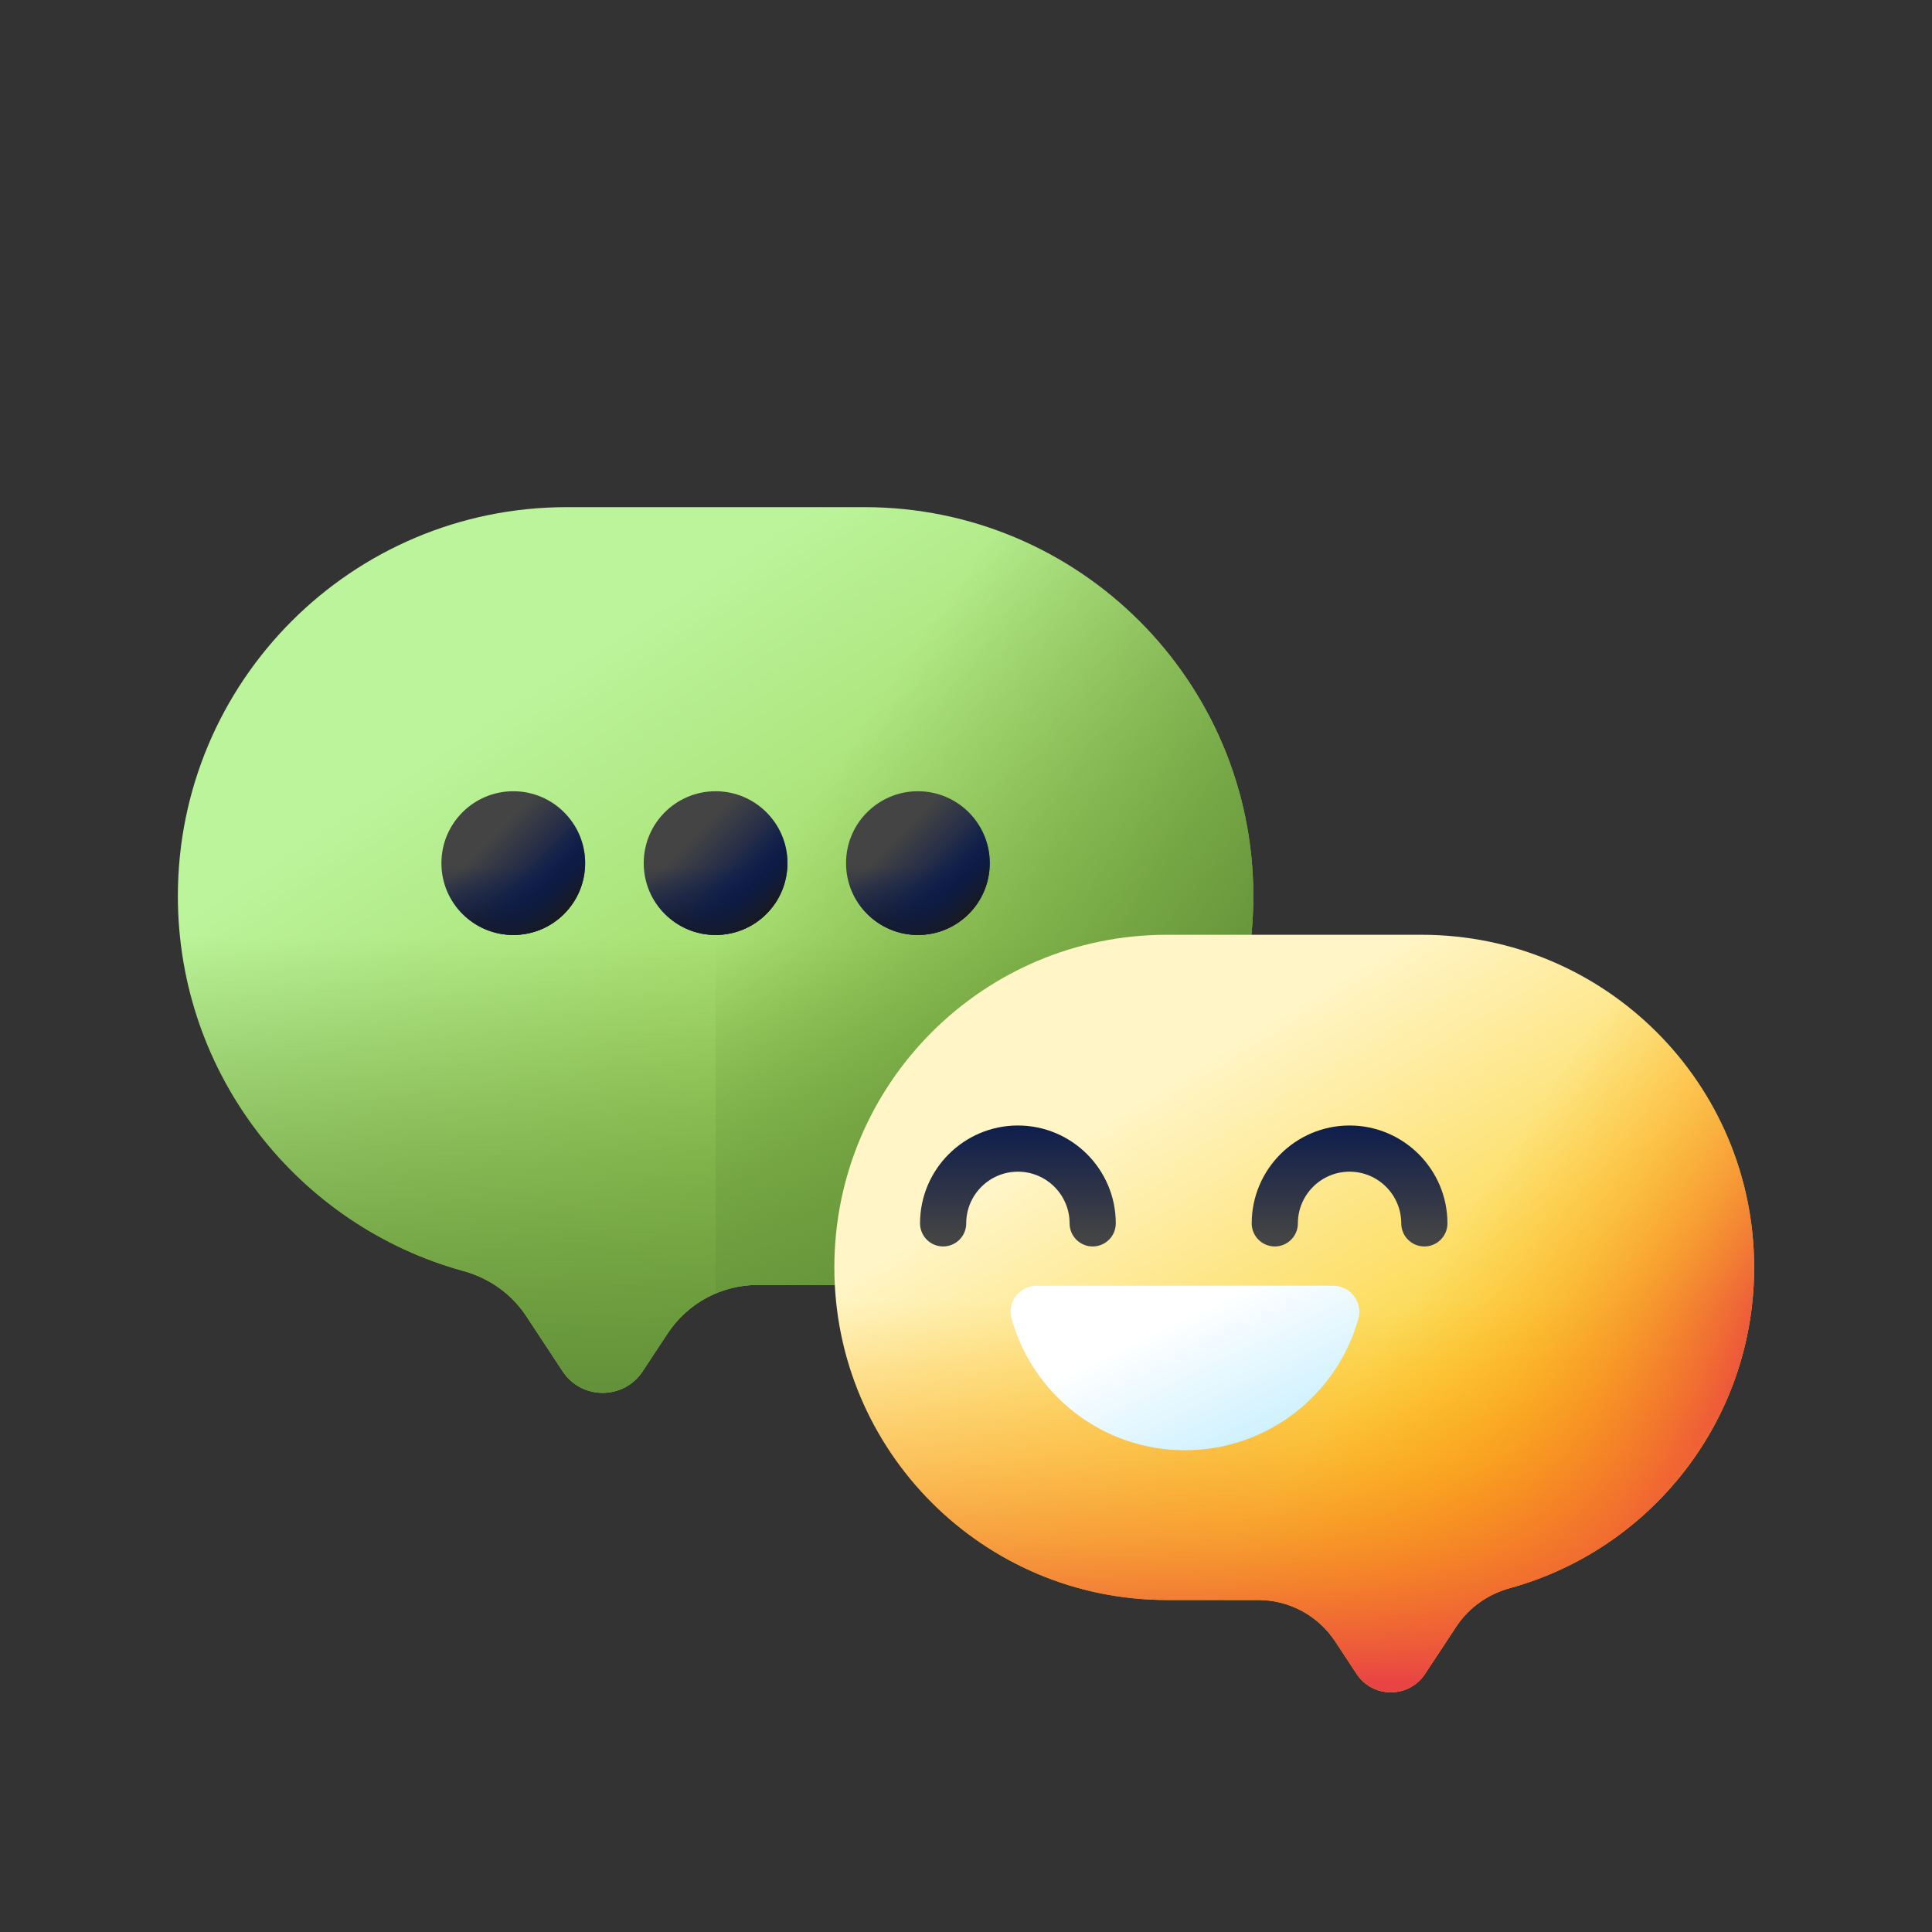 <svg width="160" height="160" viewBox="0 0 160 160" fill="none" xmlns="http://www.w3.org/2000/svg">
<rect x="0" y="0" width="160" height="160" fill="#333333" stroke="none"/>
<path d="M46.936 42H71.588C89.375 42 103.795 56.419 103.795 74.206C103.795 91.993 89.375 106.413 71.588 106.413H62.752C61.274 106.413 59.82 106.779 58.518 107.479C57.217 108.18 56.11 109.192 55.296 110.425L53.221 113.568C51.653 115.945 48.166 115.945 46.597 113.568L43.57 108.981C42.356 107.142 40.498 105.843 38.373 105.259C24.743 101.509 14.73 89.028 14.73 74.206C14.73 56.419 29.149 42 46.936 42Z" fill="url(#paint0_linear_662_2300)"/>
<path d="M103.795 74.206C103.795 91.993 89.375 106.412 71.588 106.412H62.752C61.274 106.412 59.819 106.779 58.518 107.479C57.217 108.179 56.11 109.191 55.296 110.425L53.221 113.568C51.653 115.945 48.166 115.945 46.597 113.568L43.569 108.98C42.355 107.141 40.498 105.843 38.373 105.259C24.743 101.509 14.73 89.028 14.73 74.206C14.73 69.954 15.556 65.896 17.053 62.18H101.472C102.969 65.896 103.795 69.954 103.795 74.206Z" fill="url(#paint1_linear_662_2300)"/>
<path d="M71.588 42H59.263V107.127C60.366 106.657 61.553 106.414 62.752 106.413H71.588C89.376 106.413 103.795 91.993 103.795 74.206C103.795 56.419 89.376 42 71.588 42Z" fill="url(#paint2_linear_662_2300)"/>
<path d="M117.725 77.414H96.641C81.429 77.414 69.097 89.746 69.097 104.959C69.097 120.171 81.429 132.504 96.642 132.504H104.199C105.463 132.504 106.707 132.817 107.82 133.416C108.933 134.015 109.88 134.881 110.576 135.935L112.35 138.624C113.692 140.656 116.674 140.656 118.016 138.624L120.605 134.7C121.644 133.127 123.232 132.017 125.05 131.517C136.706 128.31 145.27 117.635 145.27 104.959C145.27 89.746 132.937 77.414 117.725 77.414Z" fill="url(#paint3_linear_662_2300)"/>
<path d="M117.725 77.414H96.641C96.527 77.414 96.414 77.417 96.3 77.418V132.499C96.414 132.501 96.527 132.504 96.642 132.504H104.199C105.463 132.504 106.707 132.817 107.82 133.416C108.933 134.015 109.88 134.881 110.576 135.935L112.35 138.624C113.692 140.656 116.674 140.656 118.016 138.624L120.605 134.7C121.644 133.127 123.233 132.017 125.05 131.517C136.706 128.31 145.27 117.635 145.27 104.959C145.27 89.746 132.938 77.414 117.725 77.414Z" fill="url(#paint4_linear_662_2300)"/>
<path d="M69.097 104.961C69.097 120.174 81.429 132.506 96.642 132.506H104.199C105.463 132.506 106.707 132.82 107.82 133.419C108.933 134.018 109.88 134.883 110.576 135.938L112.35 138.627C113.692 140.659 116.674 140.659 118.016 138.627L120.605 134.703C121.644 133.13 123.232 132.02 125.05 131.52C136.706 128.312 145.27 117.638 145.27 104.961C145.27 101.325 144.564 97.854 143.284 94.676H71.083C69.803 97.854 69.097 101.325 69.097 104.961Z" fill="url(#paint5_linear_662_2300)"/>
<path d="M42.508 77.43C45.795 77.43 48.459 74.766 48.459 71.479C48.459 68.192 45.795 65.527 42.508 65.527C39.221 65.527 36.556 68.192 36.556 71.479C36.556 74.766 39.221 77.43 42.508 77.43Z" fill="url(#paint6_linear_662_2300)"/>
<path d="M36.556 71.476C36.556 74.763 39.221 77.428 42.508 77.428C45.795 77.428 48.459 74.763 48.459 71.476C48.46 70.785 48.34 70.099 48.105 69.449H36.911C36.675 70.099 36.556 70.785 36.556 71.476Z" fill="url(#paint7_linear_662_2300)"/>
<path d="M38.299 75.685C40.623 78.009 44.392 78.009 46.716 75.685C49.04 73.361 49.04 69.593 46.716 67.268C46.228 66.779 45.658 66.379 45.032 66.086L37.117 74.001C37.41 74.627 37.81 75.197 38.299 75.685Z" fill="url(#paint8_linear_662_2300)"/>
<path d="M59.263 77.43C62.55 77.43 65.214 74.766 65.214 71.479C65.214 68.192 62.55 65.527 59.263 65.527C55.976 65.527 53.311 68.192 53.311 71.479C53.311 74.766 55.976 77.43 59.263 77.43Z" fill="url(#paint9_linear_662_2300)"/>
<path d="M53.311 71.476C53.311 74.763 55.976 77.428 59.263 77.428C62.55 77.428 65.214 74.763 65.214 71.476C65.215 70.785 65.095 70.099 64.859 69.449H53.666C53.43 70.099 53.31 70.785 53.311 71.476Z" fill="url(#paint10_linear_662_2300)"/>
<path d="M55.054 75.685C57.378 78.009 61.147 78.009 63.471 75.685C65.795 73.361 65.795 69.593 63.471 67.268C62.983 66.779 62.413 66.379 61.787 66.086L53.872 74.001C54.165 74.627 54.565 75.197 55.054 75.685Z" fill="url(#paint11_linear_662_2300)"/>
<path d="M76.017 77.43C79.304 77.43 81.969 74.766 81.969 71.479C81.969 68.192 79.304 65.527 76.017 65.527C72.731 65.527 70.066 68.192 70.066 71.479C70.066 74.766 72.731 77.43 76.017 77.43Z" fill="url(#paint12_linear_662_2300)"/>
<path d="M70.066 71.476C70.066 74.763 72.731 77.428 76.017 77.428C79.304 77.428 81.969 74.763 81.969 71.476C81.97 70.785 81.85 70.099 81.614 69.449H70.421C70.185 70.099 70.065 70.785 70.066 71.476Z" fill="url(#paint13_linear_662_2300)"/>
<path d="M71.808 75.685C74.133 78.009 77.901 78.009 80.225 75.685C82.549 73.361 82.549 69.593 80.225 67.268C79.737 66.779 79.167 66.379 78.541 66.086L70.626 74.001C70.919 74.627 71.319 75.197 71.808 75.685Z" fill="url(#paint14_linear_662_2300)"/>
<path d="M90.492 103.226C89.984 103.226 89.498 103.025 89.139 102.666C88.781 102.308 88.579 101.821 88.579 101.314C88.579 98.954 86.659 97.033 84.299 97.033C81.938 97.033 80.018 98.954 80.018 101.314C80.018 101.821 79.816 102.308 79.458 102.666C79.099 103.025 78.613 103.226 78.106 103.226C77.598 103.226 77.112 103.025 76.753 102.666C76.395 102.308 76.193 101.821 76.193 101.314C76.193 96.845 79.829 93.209 84.299 93.209C88.768 93.209 92.404 96.845 92.404 101.314C92.404 101.821 92.202 102.308 91.844 102.666C91.485 103.025 90.999 103.226 90.492 103.226Z" fill="url(#paint15_linear_662_2300)"/>
<path d="M117.959 103.226C117.451 103.226 116.965 103.025 116.606 102.666C116.248 102.308 116.046 101.821 116.046 101.314C116.046 98.954 114.126 97.033 111.766 97.033C109.405 97.033 107.485 98.954 107.485 101.314C107.485 102.37 106.629 103.226 105.573 103.226C104.517 103.226 103.661 102.37 103.661 101.314C103.661 96.845 107.297 93.209 111.766 93.209C116.235 93.209 119.871 96.845 119.871 101.314C119.871 101.821 119.669 102.308 119.311 102.666C118.952 103.025 118.466 103.226 117.959 103.226Z" fill="url(#paint16_linear_662_2300)"/>
<path d="M85.865 106.479C84.441 106.479 83.391 107.833 83.773 109.204C85.523 115.491 91.29 120.103 98.134 120.103C104.978 120.103 110.744 115.491 112.495 109.204C112.877 107.833 111.826 106.479 110.403 106.479H85.865Z" fill="url(#paint17_linear_662_2300)"/>
<defs>
<linearGradient id="paint0_linear_662_2300" x1="46.762" y1="55.172" x2="78.758" y2="103.892" gradientUnits="userSpaceOnUse">
<stop stop-color="#BBF49B"/>
<stop offset="1" stop-color="#92C741"/>
</linearGradient>
<linearGradient id="paint1_linear_662_2300" x1="59.262" y1="77.586" x2="59.262" y2="114.372" gradientUnits="userSpaceOnUse">
<stop stop-color="#64923A" stop-opacity="0"/>
<stop offset="0.311" stop-color="#64923A" stop-opacity="0.311"/>
<stop offset="0.664" stop-color="#64923A" stop-opacity="0.664"/>
<stop offset="1" stop-color="#64923A"/>
</linearGradient>
<linearGradient id="paint2_linear_662_2300" x1="64.31" y1="70.455" x2="97.033" y2="92.634" gradientUnits="userSpaceOnUse">
<stop stop-color="#64923A" stop-opacity="0"/>
<stop offset="0.311" stop-color="#64923A" stop-opacity="0.311"/>
<stop offset="0.664" stop-color="#64923A" stop-opacity="0.664"/>
<stop offset="1" stop-color="#64923A"/>
</linearGradient>
<linearGradient id="paint3_linear_662_2300" x1="97.48" y1="89.133" x2="123.6" y2="131.735" gradientUnits="userSpaceOnUse">
<stop stop-color="#FFF5C6"/>
<stop offset="1" stop-color="#FAC600"/>
</linearGradient>
<linearGradient id="paint4_linear_662_2300" x1="116.195" y1="108.304" x2="137.962" y2="122.919" gradientUnits="userSpaceOnUse">
<stop stop-color="#FEA613" stop-opacity="0"/>
<stop offset="0.177" stop-color="#FDA116" stop-opacity="0.177"/>
<stop offset="0.394" stop-color="#FA921D" stop-opacity="0.394"/>
<stop offset="0.632" stop-color="#F4792A" stop-opacity="0.633"/>
<stop offset="0.885" stop-color="#ED573B" stop-opacity="0.885"/>
<stop offset="1" stop-color="#E94444"/>
</linearGradient>
<linearGradient id="paint5_linear_662_2300" x1="107.183" y1="107.853" x2="107.183" y2="139.313" gradientUnits="userSpaceOnUse">
<stop stop-color="#FEA613" stop-opacity="0"/>
<stop offset="0.177" stop-color="#FDA116" stop-opacity="0.177"/>
<stop offset="0.394" stop-color="#FA921D" stop-opacity="0.394"/>
<stop offset="0.632" stop-color="#F4792A" stop-opacity="0.633"/>
<stop offset="0.885" stop-color="#ED573B" stop-opacity="0.885"/>
<stop offset="1" stop-color="#E94444"/>
</linearGradient>
<linearGradient id="paint6_linear_662_2300" x1="40.554" y1="69.526" x2="44.98" y2="73.951" gradientUnits="userSpaceOnUse">
<stop stop-color="#444444"/>
<stop offset="1" stop-color="#0B1B4C"/>
</linearGradient>
<linearGradient id="paint7_linear_662_2300" x1="42.508" y1="71.837" x2="42.508" y2="77.41" gradientUnits="userSpaceOnUse">
<stop stop-color="#0B1B4C" stop-opacity="0"/>
<stop offset="0.281" stop-color="#0C1B48" stop-opacity="0.281"/>
<stop offset="0.566" stop-color="#101B3C" stop-opacity="0.566"/>
<stop offset="0.853" stop-color="#161A28" stop-opacity="0.853"/>
<stop offset="1" stop-color="#1A1A1A"/>
</linearGradient>
<linearGradient id="paint8_linear_662_2300" x1="43.027" y1="71.996" x2="46.773" y2="75.742" gradientUnits="userSpaceOnUse">
<stop stop-color="#0B1B4C" stop-opacity="0"/>
<stop offset="0.281" stop-color="#0C1B48" stop-opacity="0.281"/>
<stop offset="0.566" stop-color="#101B3C" stop-opacity="0.566"/>
<stop offset="0.853" stop-color="#161A28" stop-opacity="0.853"/>
<stop offset="1" stop-color="#1A1A1A"/>
</linearGradient>
<linearGradient id="paint9_linear_662_2300" x1="57.309" y1="69.526" x2="61.735" y2="73.951" gradientUnits="userSpaceOnUse">
<stop stop-color="#444444"/>
<stop offset="1" stop-color="#0B1B4C"/>
</linearGradient>
<linearGradient id="paint10_linear_662_2300" x1="59.263" y1="71.837" x2="59.263" y2="77.41" gradientUnits="userSpaceOnUse">
<stop stop-color="#0B1B4C" stop-opacity="0"/>
<stop offset="0.281" stop-color="#0C1B48" stop-opacity="0.281"/>
<stop offset="0.566" stop-color="#101B3C" stop-opacity="0.566"/>
<stop offset="0.853" stop-color="#161A28" stop-opacity="0.853"/>
<stop offset="1" stop-color="#1A1A1A"/>
</linearGradient>
<linearGradient id="paint11_linear_662_2300" x1="59.782" y1="71.996" x2="63.528" y2="75.742" gradientUnits="userSpaceOnUse">
<stop stop-color="#0B1B4C" stop-opacity="0"/>
<stop offset="0.281" stop-color="#0C1B48" stop-opacity="0.281"/>
<stop offset="0.566" stop-color="#101B3C" stop-opacity="0.566"/>
<stop offset="0.853" stop-color="#161A28" stop-opacity="0.853"/>
<stop offset="1" stop-color="#1A1A1A"/>
</linearGradient>
<linearGradient id="paint12_linear_662_2300" x1="74.064" y1="69.526" x2="78.49" y2="73.951" gradientUnits="userSpaceOnUse">
<stop stop-color="#444444"/>
<stop offset="1" stop-color="#0B1B4C"/>
</linearGradient>
<linearGradient id="paint13_linear_662_2300" x1="76.017" y1="71.837" x2="76.017" y2="77.41" gradientUnits="userSpaceOnUse">
<stop stop-color="#0B1B4C" stop-opacity="0"/>
<stop offset="0.281" stop-color="#0C1B48" stop-opacity="0.281"/>
<stop offset="0.566" stop-color="#101B3C" stop-opacity="0.566"/>
<stop offset="0.853" stop-color="#161A28" stop-opacity="0.853"/>
<stop offset="1" stop-color="#1A1A1A"/>
</linearGradient>
<linearGradient id="paint14_linear_662_2300" x1="76.537" y1="71.996" x2="80.282" y2="75.742" gradientUnits="userSpaceOnUse">
<stop stop-color="#0B1B4C" stop-opacity="0"/>
<stop offset="0.281" stop-color="#0C1B48" stop-opacity="0.281"/>
<stop offset="0.566" stop-color="#101B3C" stop-opacity="0.566"/>
<stop offset="0.853" stop-color="#161A28" stop-opacity="0.853"/>
<stop offset="1" stop-color="#1A1A1A"/>
</linearGradient>
<linearGradient id="paint15_linear_662_2300" x1="84.299" y1="102.522" x2="84.299" y2="92.692" gradientUnits="userSpaceOnUse">
<stop stop-color="#444444"/>
<stop offset="1" stop-color="#0B1B4C"/>
</linearGradient>
<linearGradient id="paint16_linear_662_2300" x1="111.766" y1="102.522" x2="111.766" y2="92.692" gradientUnits="userSpaceOnUse">
<stop stop-color="#444444"/>
<stop offset="1" stop-color="#0B1B4C"/>
</linearGradient>
<linearGradient id="paint17_linear_662_2300" x1="98.183" y1="108.956" x2="103.817" y2="120.77" gradientUnits="userSpaceOnUse">
<stop stop-color="white"/>
<stop offset="1" stop-color="#C8EFFE"/>
</linearGradient>
</defs>
</svg>
